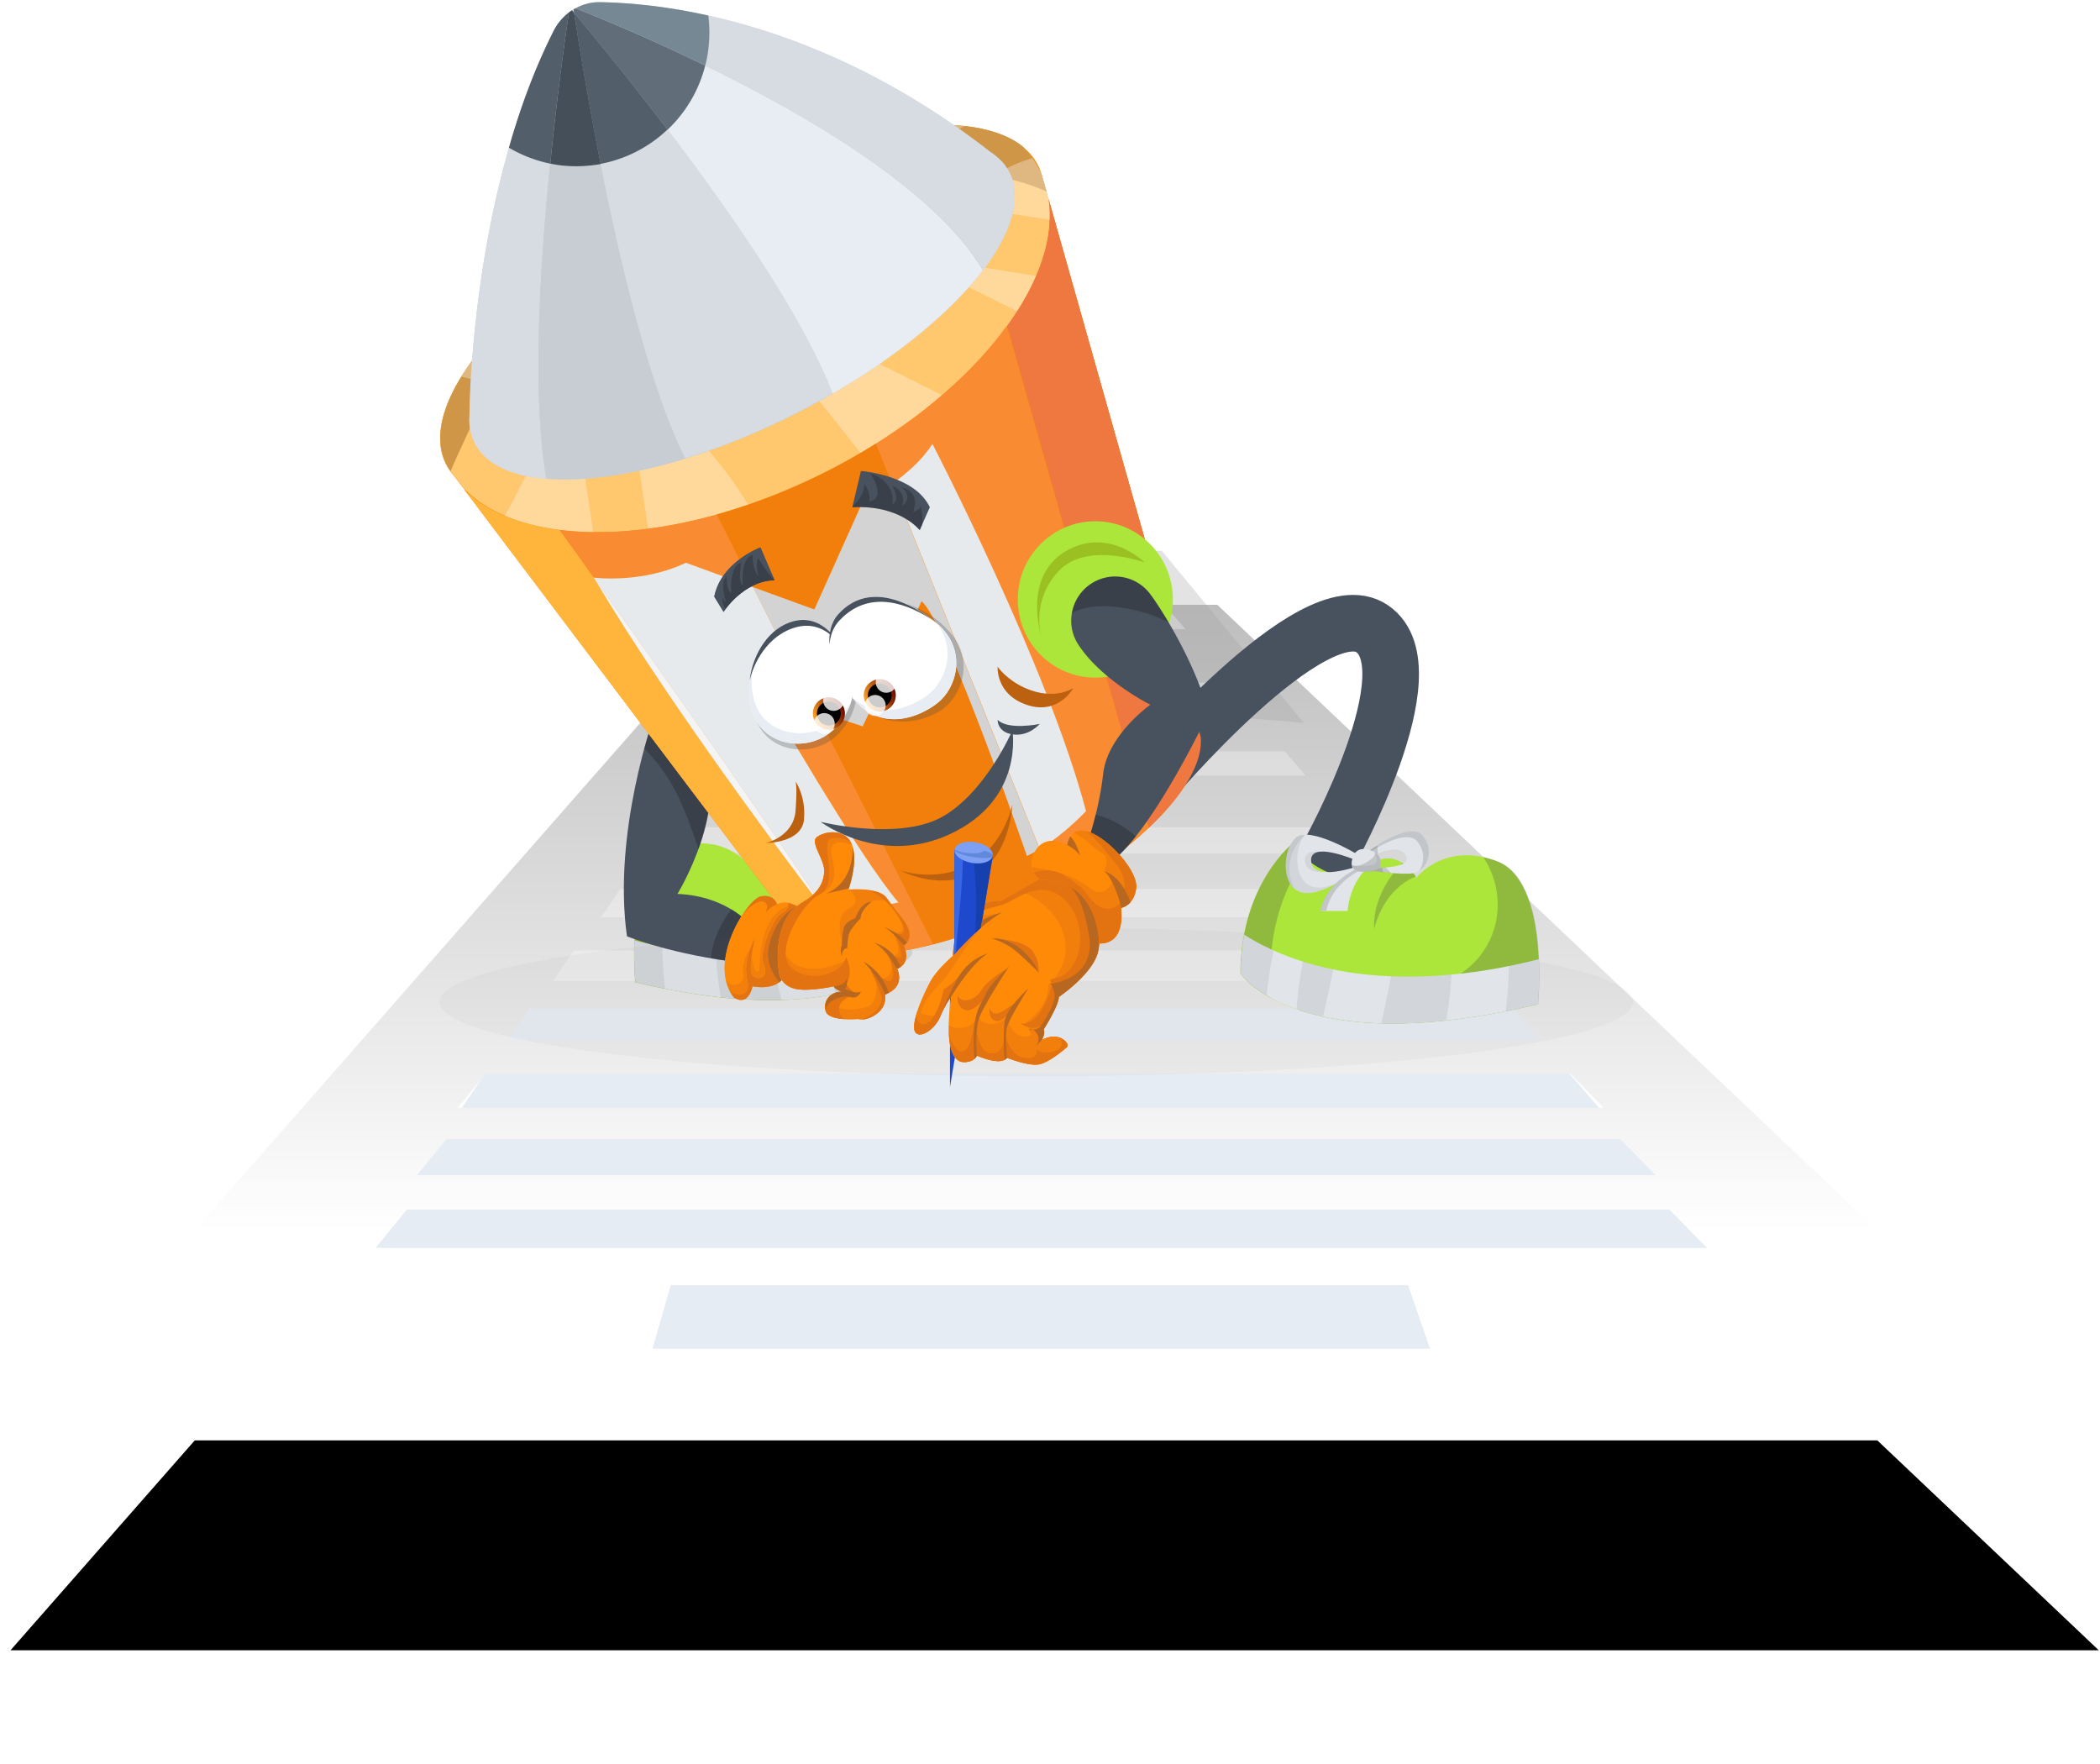 <svg xmlns="http://www.w3.org/2000/svg" xmlns:xlink="http://www.w3.org/1999/xlink" width="200" height="168" viewBox="0 0 200 168">
    <defs>
        <linearGradient id="c" x1="22.974%" x2="22.974%" y1="74.517%" y2="-71.551%">
            <stop offset="0%" stop-color="#FFF" stop-opacity=".5"/>
            <stop offset="100%" stop-opacity=".5"/>
        </linearGradient>
        <path id="b" d="M69.852 57.6h45.08l83.953 79.57H0z"/>
        <filter id="a" width="118.5%" height="177.9%" x="-9.7%" y="-19.5%" filterUnits="objectBoundingBox">
            <feMorphology in="SourceAlpha" radius="3" result="shadowSpreadOuter1"/>
            <feOffset dy="20" in="shadowSpreadOuter1" result="shadowOffsetOuter1"/>
            <feGaussianBlur in="shadowOffsetOuter1" result="shadowBlurOuter1" stdDeviation="8.5"/>
            <feColorMatrix in="shadowBlurOuter1" values="0 0 0 0 0.122 0 0 0 0 0.161 0 0 0 0 0.224 0 0 0 0.2 0"/>
        </filter>
        <filter id="d" width="110.9%" height="187.9%" x="-5.5%" y="-44%" filterUnits="objectBoundingBox">
            <feGaussianBlur in="SourceGraphic" stdDeviation="2.074"/>
        </filter>
        <linearGradient id="e" x1="94.69%" x2="5.166%" y1="27.247%" y2="72.712%">
            <stop offset="0%" stop-color="#6A0500"/>
            <stop offset="100%" stop-color="#FFA424"/>
        </linearGradient>
        <linearGradient id="f" x1="94.461%" x2="4.936%" y1="27.261%" y2="72.727%">
            <stop offset="0%" stop-color="#6A0500"/>
            <stop offset="100%" stop-color="#FFA424"/>
        </linearGradient>
    </defs>
    <g fill="none" fill-rule="evenodd">
        <g transform="translate(1)">
            <use fill="#000" filter="url(#a)" xlink:href="#b"/>
            <use fill="#FFF" xlink:href="#b"/>
            <use fill="url(#c)" xlink:href="#b"/>
        </g>
        <path fill="#9E9E9E" d="M92.172 68.572c7.22-.508 14.465-.693 21.686-.416 3.438.116 6.877.37 10.315.694l-13.525-16.397H77.501L64.09 71.995c9.306-1.457 18.66-2.752 28.08-3.423z" opacity=".29"/>
        <path fill="#8C8C8C" d="M110.878 59.923l-1.422-1.735 1.261 1.735zM76.026 58.188l-1.42 1.735h.3l1.174-1.735z"/>
        <path fill="#FFF" d="M111.406 58.188H76.08l-1.174 1.735h38.001zM116.975 65.01h-45.29l-1.42 2.105h48.539zM122.353 71.556H67.481l-1.556 2.313h58.42zM127.704 78.795H63.277l-1.693 2.497h68.276zM133.082 84.669h-74.01l-1.828 2.683h78.158zM138.733 90.52h-84.11l-1.938 2.891h88.532z" opacity=".3"/>
        <path fill="#E6ECF3" d="M144.11 96.048H50.42L48.344 99.1h98.415z"/>
        <path fill="#FFF" d="M43.594 105.507h.41l1.91-2.822zM149.543 102.246h-.082l2.812 3.26h.464z"/>
        <path fill="#E6ECF3" d="M46.27 102.246l-.356.44-1.91 2.82h108.27l-2.813-3.26zM42.53 108.467l-2.813 3.446H157.68l-3.386-3.446zM38.74 115.2l-2.975 3.654h126.806l-3.576-3.654zM63.876 122.4l-1.737 6.054h74.059l-2.089-6.054z"/>
        <g transform="translate(41.763)">
            <path fill="#ACE63A" d="M40.437 79.268s4.663 3.62 4.663 11.568c0 0-5.2 7.78-26.367 2.704 0 0-1.073-10.86 3.59-12.67 4.663-1.81 7.18 1.456 7.18 1.456s1.444-2.538 3.59-1.456c2.145 1.082 2.867 1.456 2.867 1.456s3.219-.707 4.477-3.058z"/>
            <path fill="#494949" d="M39.55 93.312c-.35-.042-.68-.25-.866-.708-.02-.062-.042-.125-.062-.166-4.56.707-9.49 1.082-13.39-1.873-3.26-2.455-3.775-6.907-1.61-10.09a6.417 6.417 0 0 0-1.278.395c-4.663 1.81-3.59 12.67-3.59 12.67 10.687 2.56 17.31 1.831 21.25.5a1.23 1.23 0 0 1-.454-.728zM40.437 79.268c-.268.5-.64.936-1.052 1.31 2.455 3.662 3.487 7.97 2.827 12.526 2.125-1.124 2.888-2.268 2.888-2.268 0-7.948-4.663-11.568-4.663-11.568z" opacity=".28"/>
            <path fill="#E1E5EA" d="M18.671 89.567a29.091 29.091 0 0 0 .083 3.973c21.168 5.056 26.367-2.704 26.367-2.704 0-1.249-.124-2.393-.31-3.433-9.098 5.68-21.085 3.495-26.14 2.164z"/>
            <g fill="#494949" opacity=".1">
                <path d="M21.312 90.19a63.306 63.306 0 0 1-2.661-.603 29.091 29.091 0 0 0 .082 3.974c.99.23 1.94.437 2.847.624a43.282 43.282 0 0 1-.268-3.994zM39.591 89.775c-.887.27-1.794.52-2.682.707.269 1.394.578 2.788.908 4.182a17.63 17.63 0 0 0 2.332-.666 36.395 36.395 0 0 0-.558-4.223zM44.79 87.403c-.845.54-1.712.978-2.599 1.394.289 1.31.475 2.642.598 3.994 1.692-.998 2.311-1.934 2.311-1.934 0-1.27-.103-2.414-.31-3.454zM31.772 91.085c-1.857.084-3.672 0-5.343-.145.062 1.352.227 2.725.454 4.057a44.21 44.21 0 0 0 5.776.25 93.023 93.023 0 0 1-.887-4.162z"/>
            </g>
            <path d="M29.565 82.243c-.104-.041-.186-.062-.207-.083.103.104.145.166.145.166s.02-.02.062-.083z"/>
            <path fill="#494949" d="M33.278 86.862s.33-3.017-2.537-5.826c-.62.396-1.032.978-1.176 1.207.701.27 2.806 1.332 3.713 4.619z" opacity=".28"/>
            <path fill="#ACE63A" d="M29.358 82.16l-.04-.042v.021c0 .021.02.021.04.021z"/>
            <path fill="#E1E5EA" d="M34.66 80.33s4.313-2.622 5.53-1.561c1.217 1.06 1.382 4.286-.413 4.847-1.795.562-5.013-2.039-5.013-2.039l.02-.25s3.962 1.416 4.106-.457c.144-1.872-4.023-.062-4.023-.062l-.206-.479z"/>
            <path fill="#494949" d="M38.89 80.87c.041-.562-.31-.79-.825-.832.763-.063 1.403.083 1.34.832-.061.811-.845.999-1.712.957.64-.042 1.135-.291 1.197-.957z" opacity=".1"/>
            <path fill="#494949" d="M38.746 83.138c1.67-.541 1.65-3.37.64-4.619.33 0 .597.083.783.25 1.217 1.06 1.382 4.286-.412 4.847-.888.27-2.105-.208-3.116-.77.743.313 1.506.48 2.105.292z" opacity=".1"/>
            <path fill="#494949" d="M39.426 78.519c.31.02.578.083.764.25 1.073.936 1.32 3.537.144 4.535.908-1.685.33-3.578-.908-4.785z" opacity=".1"/>
            <path fill="#E1E5EA" d="M33.918 80.1s-3.858-2.933-4.993-1.456c-1.135 1.477-.186 3.1.867 3.287 1.031.187 3.651-.229 3.651-.229l.042-.208s-3.013.021-3.074-.728c-.062-.749.907-1.415 2.847-.395l.66-.27z"/>
            <path fill="#494949" d="M32.102 81.619c.062-.062.103-.104.145-.166.66.062 1.217.062 1.217.062l-.041.208s-.784.125-1.671.208c.123-.104.247-.208.35-.312z" opacity=".2"/>
            <path fill="#494949" d="M32.515 81.473c.536.042.97.042.97.042l-.042.208s-.412.062-.97.125c.063-.125.104-.25.042-.375zM32.969 79.476c.557.354.928.645.928.645l-.66.27c-.124-.062-.227-.124-.35-.166.082-.27.102-.52.082-.749z" opacity=".2"/>
            <path fill="#494949" d="M29.42 79.143c-.722.936-.598 1.935-.144 2.6-.805-.52-1.32-1.85-.372-3.1 1.135-1.476 4.993 1.457 4.993 1.457l-.124.063c-1.155-.77-3.507-2.102-4.353-1.02z" opacity=".2"/>
            <path fill="#E1E5EA" d="M33.856 81.473c1.63 1.436 1.774 3.808 1.774 3.808h2.414c-.598-2.788-3.57-3.87-3.57-3.87l-.618.062z"/>
            <path fill="#494949" d="M34.062 81.453l.413-.042s2.991 1.082 3.57 3.87h-.517c-.536-2.476-2.95-3.6-3.466-3.828z" opacity=".2"/>
            <path fill="#E1E5EA" d="M34.434 81.785s1.031.042.784-1.019c-.248-1.061-.97-1.165-1.878-.77-.908.396-.763 1.436-.392 1.644.392.208 1.486.145 1.486.145z"/>
            <path fill="#494949" d="M33.216 80.08c-.185.436.743.894.99 1.019.372.208.702.187.702.187s.165 0 .35-.062c-.102.603-.804.582-.804.582s-1.114.042-1.485-.145c-.35-.208-.516-1.165.247-1.582z" opacity=".2"/>
            <path fill="#494949" d="M33.216 80.08c-.185.436-.268.915-.02 1.04.371.208 1.712.166 1.712.166s.165 0 .35-.062c-.102.603-.804.582-.804.582s-1.114.042-1.485-.145c-.35-.208-.516-1.165.247-1.582z" opacity=".08"/>
            <path fill="#48515E" d="M29.977 88.38s-2.207-3.037-7.22-3.245c0 0 5.219-8.488 2.207-14.147-3.012-5.66-4.415-2.83-4.415-2.83s-4.003 11.11-2.6 21.013c0 0 4.436 1.81 11.038 2.518l.99-3.308z"/>
            <path fill="#161616" d="M22.9 76.022c.743 1.582 1.321 3.225 1.858 4.869 1.072-2.934 1.856-6.845.227-9.924-3.013-5.66-4.416-2.83-4.416-2.83s-.433 1.186-.97 3.142a16.965 16.965 0 0 1 3.302 4.743zM27.894 86.591c-.537.708-.99 1.478-1.342 2.29a8.148 8.148 0 0 0-.598 2.392c.95.166 1.96.312 3.033.416l.99-3.33c0 .022-.66-.894-2.083-1.768z" opacity=".28"/>
            <path fill="#FF8A08" d="M72.58 70.155l-.33-1.165L57.48 16.81v-.02a4.65 4.65 0 0 0-.372-1.02c-3.074-6.2-18.176-4.847-33.752 2.996C7.778 26.61-2.373 37.99.7 44.19c.207.416.475.791.784 1.145l.908 1.186 31.463 41.693.887 1.165c3.26 2.872 12.544 1.644 22.076-3.162 9.655-4.868 16.236-11.713 15.762-16.062z"/>
            <ellipse cx="56.942" cy="95.42" fill="#494949" filter="url(#d)" opacity=".2" rx="56.844" ry="7.074"/>
            <path fill="#FF8A08" d="M72.58 70.155l-.33-1.165-14.152-50.057c1.3 8.239-7.778 19.453-21.89 26.34-13.864 6.782-27.935 7.115-33.753 1.33l31.401 41.611.887 1.165c3.26 2.872 12.544 1.644 22.076-3.162 9.655-4.868 16.236-11.713 15.762-16.062z"/>
            <path fill="#FFC76E" d="M36.208 45.293c14.112-6.907 23.19-18.1 21.89-26.34l-.599-2.122v-.02-.021c-.061-.146-.123-.27-.185-.416A9.088 9.088 0 0 0 55.6 13.94c-5.034-3.953-18.444-2.102-32.226 4.826C7.8 26.61-2.352 37.99.722 44.19c.206.416.475.791.784 1.145l.908 1.186.062.062c5.777 5.825 19.868 5.472 33.732-1.29z"/>
            <path fill="#CE9646" d="M34.186 17.352c.763.041 1.506.166 2.208.332.33-.104.66-.187.99-.27 1.98-.458 4.002-.707 6.024-.895 3.404-.312 6.747-.208 10.13.375a18.14 18.14 0 0 1 4.374 1.352l-.413-1.435v-.021-.021c-.061-.146-.123-.27-.185-.416a9.088 9.088 0 0 0-1.713-2.434c-5.034-3.953-18.444-2.102-32.226 4.827C7.8 26.589-2.352 37.97.722 44.17c.124.25.268.478.433.707.413-1.02.887-1.997 1.32-2.954a37.333 37.333 0 0 1 4.25-7.157c1.693-2.247 3.426-4.432 5.406-6.43 2.063-2.08 4.353-3.931 6.726-5.68 4.27-3.14 9.903-5.658 15.33-5.304z"/>
            <path fill="#FFF" d="M37.714 32.623a87.96 87.96 0 0 0-2.042-.916c-.33-.145-.681-.291-1.032-.458-.062-.02-.144-.062-.206-.083a149.265 149.265 0 0 0-4.23-1.685c-2.723-1.02-4.27-3.454-3.61-6.408.577-2.58 3.817-4.577 6.354-3.64.846.311 1.692.644 2.517.977.103-1.31 1.32-2.746 2.724-2.56.97.126 1.96.25 2.93.396.226-.957.99-1.727 1.96-2.101 1.608-.645 3.548-1.977 5.178-3.038a83.445 83.445 0 0 1 1.795-1.102c-6.561-.729-16.526 1.622-26.718 6.761C13.39 23.78 5.653 30.23 2.166 35.868c1.795.416 3.57.957 5.344 1.519.68.229 1.01.77 1.031 1.332.743-.437 1.733-.021 2.105.749.742.686.722 2.226-.537 2.642a1 1 0 0 0-.227.083c-1.196 2.33-2.31 4.681-3.569 6.949 2.352.999 5.22 1.498 8.418 1.54-.557-3.808-1.135-7.615-1.65-11.443-.186-1.436 1.36-2.663 2.64-2.663 1.568 0 2.455 1.248 2.64 2.663.496 3.703 1.053 7.406 1.59 11.11 3.032-.396 6.25-1.165 9.531-2.289a43.348 43.348 0 0 0-1.919-2.871c-.619-.853-1.774-2.164-2.537-3.246a12.055 12.055 0 0 1-1.176-1.997c-.31-.291-.62-.582-.95-.874-2.145-1.935-1.794-5.388 0-7.365 1.96-2.164 5.282-1.81 7.304 0 3.776 3.391 6.83 7.448 9.986 11.422 2.868-1.685 5.467-3.537 7.757-5.492l-1.98-.999a275.507 275.507 0 0 0-8.253-4.015z" opacity=".32"/>
            <path fill="#FFF" d="M57.5 16.81v-.02c-.062-.146-.124-.27-.186-.416a10.318 10.318 0 0 0-.764-1.311c-.268.083-.557.187-.825.27-1.919.666-3.652 1.894-5.364 2.996-.578.375-1.135.729-1.712 1.061 3.197.52 6.375 1.062 9.573 1.54.02-.686-.021-1.352-.104-1.997L57.5 16.81zM44.09 24.217c3.692 1.748 7.344 3.6 11.016 5.43a23.499 23.499 0 0 0 1.816-3.37c-4.292-.666-8.562-1.415-12.833-2.06z" opacity=".32"/>
            <path stroke="#48515E" stroke-linecap="round" stroke-width="5.391" d="M67.67 74.628s15.64-18.6 21.25-14.75c5.613 3.849-4.002 21.22-4.002 21.22"/>
            <path fill="#C7CDD3" d="M54.735 17.393a3.643 3.643 0 0 0-.35-.936c-.125-.27-.29-.5-.455-.749-.124-.146-.247-.312-.392-.437-.144-.146-.289-.27-.433-.395-.165-.125-.33-.27-.516-.375C36.56 1.997 21.622.312 15.432.208a4.86 4.86 0 0 0-4.415 2.684C2.992 18.746 2.971 39.488 2.971 39.488c0 .125-.02.23-.02.354-.021.832.144 1.602.494 2.31.042.103.104.187.145.27.103.187.227.354.35.52.062.083.124.166.207.25 1.485 1.664 4.27 2.476 7.86 2.476 5.84 0 13.803-2.123 21.91-6.221 13.329-6.72 22.241-16.29 20.818-22.054z"/>
            <g>
                <path fill="#D7DCE2" d="M10.646 15.583a12.941 12.941 0 0 1-3.94-1.519C2.97 27.047 2.95 39.488 2.95 39.488c0 .125-.02.23-.02.354-.021.832.144 1.602.495 2.31.041.103.103.187.144.27.103.187.227.354.35.52.063.083.125.166.207.25 1.238 1.394 3.384 2.184 6.148 2.413-1.361-7.76-.64-20.14.372-30.022z"/>
                <path fill="#C7CDD3" d="M13.122 15.833c-.846 0-1.692-.083-2.497-.25-.99 9.883-1.733 22.262-.35 30.001.556.042 1.134.063 1.732.063 3.28 0 7.221-.666 11.492-1.977-3.322-6.616-6.127-18.288-8.067-28.045-.743.125-1.506.208-2.31.208z"/>
                <path fill="#E8ECF3" d="M25.397 6.242c-.598 2.371-1.877 4.473-3.59 6.116 5.963 7.823 12.874 17.768 15.721 25.133 6.293-3.64 11.327-7.844 14.318-11.755C47.35 18.163 35.341 11.09 25.397 6.242z"/>
                <path fill="#D7DCE2" d="M54.735 17.393a3.643 3.643 0 0 0-.35-.936c-.125-.27-.29-.5-.455-.749-.124-.146-.247-.312-.392-.437-.144-.146-.289-.27-.433-.395-.165-.125-.33-.27-.516-.375C42.583 6.7 33.01 3.1 25.727 1.498c.062.52.103 1.04.103 1.56a13.62 13.62 0 0 1-.392 3.204c9.945 4.848 21.952 11.922 26.45 19.474 2.331-3.12 3.404-6.033 2.847-8.343zM15.432 15.604c1.94 9.758 4.745 21.45 8.067 28.045 3.342-1.019 6.87-2.434 10.419-4.244a59.683 59.683 0 0 0 3.61-1.956c-2.847-7.365-9.758-17.31-15.72-25.132a12.175 12.175 0 0 1-6.376 3.287z"/>
                <path fill="#535E6B" d="M12.42 1.186a5.112 5.112 0 0 0-1.424 1.685c-1.815 3.579-3.218 7.407-4.29 11.193a12.739 12.739 0 0 0 3.94 1.52A313.843 313.843 0 0 1 12.42 1.185z"/>
                <path fill="#C7CDD3" d="M12.915 1.207c-.02-.104-.041-.208-.041-.312-.041.02-.103.062-.144.083a.906.906 0 0 0 .185.229z"/>
                <path fill="#454F59" d="M12.709.978a1.465 1.465 0 0 0-.289.208c-.33 2.226-1.114 7.76-1.774 14.397.804.167 1.63.25 2.496.25.784 0 1.568-.083 2.31-.208-1.216-6.159-2.083-11.547-2.537-14.397-.082-.105-.144-.167-.206-.25z"/>
                <path fill="#535E6B" d="M15.432 15.604a12.693 12.693 0 0 0 6.375-3.266 307.981 307.981 0 0 0-8.912-11.152c.453 2.892 1.32 8.28 2.537 14.418z"/>
                <path fill="#616E7A" d="M12.853.895c.02.104.042.208.042.312 1.733 2.08 5.137 6.179 8.912 11.151a12.668 12.668 0 0 0 3.59-6.116A187.416 187.416 0 0 0 13.06.79a.96.96 0 0 0-.207.104z"/>
                <path fill="#768893" d="M13.06.79a182.664 182.664 0 0 1 12.337 5.452c.268-1.02.392-2.102.392-3.204 0-.52-.041-1.062-.103-1.56C21.292.498 17.722.25 15.391.207a4.622 4.622 0 0 0-2.331.583z"/>
            </g>
            <path fill="#FF681F" d="M72.58 70.155l-.33-1.165-14.152-50.057c.577 3.662-.887 7.906-3.94 12.108l13.513 47.77c3.321-3.142 5.178-6.263 4.91-8.656z"/>
            <path fill="#48515E" d="M36.208 76.439s2.001 2.434-.392 3.245c-.02 0 1.176-1.83.392-3.245z"/>
            <g>
                <path fill="#FFB43B" d="M36.806 86.758S22.653 68.366 14.793 55.009c-1.114-1.54-2.187-3.08-3.26-4.535-3.838-.479-6.994-1.769-9.099-3.85l31.422 41.59.887 1.165c1.052.916 2.703 1.415 4.807 1.52-.763-1.208-1.65-2.601-2.661-4.141h-.083z"/>
                <path fill="#F27F0C" d="M35.795 58.047l4.622-10.32s1.279-.624 2.785-1.685l-1.527-3.807a57.347 57.347 0 0 1-5.467 3.037 57.295 57.295 0 0 1-9.717 3.724l3.486 6.908 5.818 2.143zM56.055 81.494s-7.613-22.24-10.027-24.259l-5.611 11.922-4.519-1.498L47.101 89.92c3.054-.79 6.375-2.039 9.738-3.724.722-.374 1.444-.749 2.146-1.144l-1.713-4.224c-.412.25-.804.479-1.217.666z"/>
                <path fill="#F98C32" d="M31.195 66.12s8.83 15.374 12.626 19.806c0 0-3.9.915-6.932.811 1.01 1.54 1.918 2.934 2.661 4.14 2.146.104 4.725-.228 7.551-.957L35.898 67.66l-4.703-1.54zM14.793 55.01s4.58.602 8.789-1.416l6.395 2.33-3.486-6.907c-5.468 1.519-10.626 1.997-14.937 1.457a550.874 550.874 0 0 0 3.239 4.535z"/>
                <path fill="#B5B5B5" d="M72.58 70.155l-.33-1.165-14.152-50.057c.577 3.662-.887 7.906-3.94 12.108l13.513 47.77c3.321-3.142 5.178-6.263 4.91-8.656z" opacity=".22"/>
                <path fill="#F98C32" d="M41.675 42.255l1.527 3.808c1.341-.957 2.868-2.247 3.817-3.787 0 0 11.037 21.242 14.627 34.974 0 0-1.939 2.101-4.415 3.6l1.713 4.223c3.445-1.935 6.437-4.099 8.706-6.263L54.116 31.041c-2.847 3.953-7.139 7.865-12.44 11.214z"/>
                <path fill="#F4F4F4" d="M36.806 86.758h.083c-5.447-8.26-14.236-20.743-22.096-31.749 7.86 13.357 22.013 31.749 22.013 31.749z"/>
                <path fill="#D3D3D3" d="M35.795 58.047l-5.838-2.122 5.92 11.755 4.52 1.497 5.61-11.92c2.415 2.017 10.028 24.258 10.028 24.258.412-.187.825-.416 1.217-.645l-14.05-34.807c-1.506 1.06-2.785 1.685-2.785 1.685l-4.622 10.299z"/>
                <path fill="#E6EAED" d="M23.56 53.594c-4.208 2.018-8.788 1.415-8.788 1.415 7.86 11.006 16.65 23.468 22.096 31.749 3.033.104 6.932-.811 6.932-.811-3.817-4.453-12.626-19.807-12.626-19.807l4.704 1.54-5.921-11.755-6.396-2.33zM61.667 77.25c-3.61-13.752-14.628-34.974-14.628-34.974-.949 1.52-2.475 2.83-3.816 3.787l14.05 34.807c2.455-1.519 4.394-3.62 4.394-3.62z"/>
            </g>
            <g>
                <path fill="#494949" d="M38.87 59.004c-1.218 1.04-1.61 3.495-.351 5.93 2.682 5.221 7.736 3.994 9.614 2.517 1.857-1.478 2.95-4.931.31-7.511 0 0-4.58-5.222-9.574-.936z" opacity=".28"/>
                <path fill="#494949" d="M39.076 63.06s-1.589-4.181-4.91-3.349c-3.322.832-5.055 5.368-3.962 8.697 1.094 3.329 5.447 3.87 7.778 1.58 2.332-2.288 2.167-5.242 1.094-6.927z" opacity=".28"/>
                <path fill="#FFF" d="M38.787 62.499s-1.589-4.182-4.91-3.35c-3.322.833-5.055 5.368-3.962 8.697 1.094 3.329 5.447 3.87 7.778 1.581 2.332-2.288 2.167-5.243 1.094-6.928z"/>
                <path fill="#E8ECF3" d="M29.915 67.846c-.474-1.456-.412-3.162.104-4.681-.269 1.248-.269 2.559.103 3.724 1.073 3.35 5.55 3.828 7.984 1.477a6.963 6.963 0 0 0 1.135-1.415 6.257 6.257 0 0 1-1.568 2.476c-2.332 2.31-6.685 1.748-7.758-1.581z"/>
                <path fill="#48515E" d="M34.062 59.732c-2.249.603-3.858 2.725-4.435 5.076.309-2.58 1.856-5.055 4.229-5.659 2.166-.54 3.59 1.02 4.333 2.206-.805-1.061-2.167-2.143-4.127-1.623z"/>
                <path fill="#FFF" d="M38.106 58.484c-1.671 1.851-.619 4.868.495 6.782 2.868 4.952 7.16 3.08 8.934 1.665 1.774-1.415 2.785-4.786.247-7.282 0 0-5.777-5.451-9.676-1.165z"/>
                <path fill="#48515E" d="M38.21 59.066c-.64.666-.909 1.477-.97 2.33-.083-1.06.123-2.101.845-2.912 3.074-3.37 7.304-.708 8.975.582-1.96-1.31-5.839-3.183-8.85 0z"/>
                <path fill="#E8ECF3" d="M46.71 66.098c1.63-1.31 2.62-4.265.783-6.678.186.145.29.25.29.25 2.537 2.517 1.526 5.887-.248 7.281-1.63 1.29-5.344 2.955-8.17-.54 2.682 2.33 5.88.852 7.344-.313z"/>
                <g transform="translate(40.231 63.664)">
                    <ellipse cx="1.795" cy="2.568" fill="#000" rx="1.281" ry="1.288" transform="rotate(-26.924 1.795 2.568)"/>
                    <ellipse cx="1.795" cy="2.559" fill="url(#e)" rx="1.527" ry="1.54"/>
                    <ellipse cx="1.795" cy="2.568" fill="#000" rx="1.137" ry="1.142" transform="rotate(-26.924 1.795 2.568)"/>
                    <ellipse cx="2.408" cy="1.315" fill="#FFF" opacity=".8" rx="1" ry="1" transform="rotate(-26.924 2.408 1.315)"/>
                    <circle cx="1.357" cy="3.523" r="1" fill="#FFF" opacity=".8" transform="rotate(-26.924 1.357 3.523)"/>
                </g>
                <g transform="translate(35.486 65.537)">
                    <ellipse cx="1.692" cy="2.413" fill="url(#f)" rx="1.527" ry="1.54"/>
                    <ellipse cx="1.69" cy="2.419" fill="#000" rx="1.137" ry="1.142" transform="rotate(-26.924 1.69 2.419)"/>
                    <circle cx="1.251" cy="3.375" r="1" fill="#FFF" opacity=".8" transform="rotate(-26.924 1.25 3.375)"/>
                    <ellipse cx="2.144" cy="1.167" fill="#FFF" opacity=".8" rx="1" ry="1" transform="rotate(-26.924 2.144 1.167)"/>
                </g>
                <g>
                    <path fill="#48515E" d="M46.792 48.31l-.97 2.184s-1.857-2.434-6.416-2.184l.825-3.454c.02 0 5.117.375 6.56 3.454z"/>
                    <path fill="#161616" d="M40.561 46.125s.62.708.454 1.623c0 0 1.733-.042.124-2.663 0 0 2.352.645 2.104 2.913 0 0 .805-.23-.041-1.748 0 0 1.424.479.97 1.914 0 0 1.093-.749-.042-1.747 0 0 1.837.353 1.073 2.33 0 0 .805-.23.702-.624 0 0 .227.832.185 1.83l-.247.541s-1.857-2.434-6.417-2.184l.042-.146c.227-.187 1.031-.894 1.093-2.039z" opacity=".28"/>
                </g>
                <g>
                    <path fill="#48515E" d="M32 55.259l-1.342-3.121s-3.734 1.373-4.394 4.681l.887 1.457c-.02 0 1.877-2.955 4.848-3.017z"/>
                    <path fill="#48515E" d="M32 55.259l-1.342-3.121s-3.734 1.373-4.394 4.681l.887 1.457c-.02 0 1.877-2.955 4.848-3.017zM27.068 56.798v-.104.104z"/>
                    <path fill="#161616" d="M27.068 56.798c0 .125.042.333.33.604 0 0-.66-1.914.042-2.539 0 0-.062 1.332.454 1.623 0 0-.269-2.559.928-2.892 0 0-.35 1.852.165 2.143 0 0-.268-2.559.928-2.892 0 0-.062 1.332.557 2.04 0 0-.33-1.228-.04-1.748 0 0 .68 1.165 1.567 2.122-2.414.062-4.105 1.997-4.663 2.725-.165-.208-.35-.624-.268-1.186z" opacity=".28"/>
                </g>
                <path fill="#48515E" d="M54.652 69.573s1.176 6.616-6.024 9.903c-6.623 3.038-12.234-1.207-12.234-1.207s7.22 1.81 11.43-.395c4.208-2.247 6.828-8.301 6.828-8.301z"/>
                <path fill="#48515E" d="M53.25 68.553s-.063 1.186 1.464 1.394c1.527.208 2.538-.998 2.538-.998s-3.012.624-4.003-.396z"/>
                <path fill="#BC610F" d="M44.027 82.909s3.404 1.207 6.623-.603c3.218-1.81 4.002-5.66 4.002-5.66s-.206 5.264-3.816 6.68c-3.61 1.414-6.809-.417-6.809-.417zM55.849 65.516c2.847 1.269 4.621 0 4.621 0s-1.403 2.621-4.415 1.623c-3.012-1-2.806-3.641-2.806-3.641s.805 1.206 2.6 2.018zM34 74.42s1.011 1.415.805 3.641c-.206 2.226-3.61 2.226-3.61 2.226s2.6-.603 2.805-3.037c.186-2.434 0-2.83 0-2.83z"/>
            </g>
            <g transform="translate(45.183 49.517)">
                <ellipse cx="17.372" cy="7.573" fill="#ACE63A" rx="7.386" ry="7.448"/>
                <path fill="#1F49CC" d="M3.528 44.96v9.05l1.527-9.195c-.495.083-1.011.124-1.527.145z"/>
                <path fill="#48515E" d="M22.612 17.601s-4.642-2.31-6.87-5.742C14.483 9.924 15.06 7.303 17 6.054a4.168 4.168 0 0 1 5.591.999c1.506 2.018 4.519 7.157 5.55 11.36 0 0-5.343 11.38-9.428 14.272l-2.25-1.456s1.239-3.308 1.651-7.032c.413-3.725 4.498-6.596 4.498-6.596z"/>
                <path fill="#161616" d="M20.549 8.468c1.32.25 2.579.686 3.775 1.269-.66-1.103-1.258-2.04-1.733-2.663a4.127 4.127 0 0 0-5.59-.999c-1.012.645-1.651 1.685-1.858 2.788 1.63-.853 3.673-.728 5.406-.395zM17.392 28.066c-.454 1.894-.949 3.204-.949 3.204l2.249 1.457c.825-.583 1.692-1.498 2.538-2.58-1.114-.999-2.394-1.727-3.838-2.08z" opacity=".28"/>
                <path fill="#9AC121" d="M12.234 11.09s-1.836-5.577 2.25-8.073c4.105-2.476 7.591 1.04 7.591 1.04s-5.529-2.06-8.21.832c-2.683 2.892-1.63 6.2-1.63 6.2z"/>
                <path fill="#FF8A08" d="M13.06 33.642l-4.725 2.684s-1.238-.208-2.868.832c-1.65 1.04-1.65 4.348-1.65 4.348s-1.444 1.249-2.043 2.268c-.598 1.02-1.836 3.724-1.65 4.765.206 1.04 1.836.208 2.455-1.249.619-1.456 1.031-1.851 1.031-1.851s-.206 1.456-.206 3.1c0 1.664.413 3.1 1.444 3.1 1.032 0 1.238-.625 1.238-.625s2.249 1.04 2.868.209c0 0 2.042.832 3.074.624 1.032-.208 2.661-1.665 2.661-1.665s.207-.416-.618-.832c-.826-.416-1.837.208-1.837.208s.413-.624.207-1.04c0 0 1.444-2.268 1.444-3.1 0 0 3.074-2.06 3.693-4.14.619-2.04-.206-8.26-4.518-7.636z"/>
                <path fill="#F27F0C" d="M2.517 47.103c-.722.208-1.527.104-2.084-.333-.227.708-.371 1.353-.289 1.748.207 1.04 1.837.208 2.456-1.228-.042-.041-.062-.124-.083-.187zM13.142 33.642c1.754.458 3.095 2.06 3.755 3.703.66 1.665.619 3.641-.557 5.056-.68.832-1.712 1.124-2.27 2.08-.453.77-.7 1.644-1.072 2.456-.557 1.227-1.96 3.224-3.404 1.747-.392-.416-.557-.894-.557-1.435-.702.686-1.486 1.02-2.352.54a1.393 1.393 0 0 1-.454-.395c-.475.77-1.527 1.165-2.373.916a2.1 2.1 0 0 1-.433-.167v.396c0 1.664.412 3.1 1.444 3.1s1.238-.625 1.238-.625 2.249 1.04 2.868.209c0 0 2.042.832 3.074.624 1.031-.208 2.661-1.665 2.661-1.665s.206-.416-.619-.832-1.836.208-1.836.208.413-.624.206-1.04c0 0 1.444-2.268 1.444-3.1 0 0 3.075-2.06 3.694-4.14.598-2.04-.227-8.177-4.457-7.636z"/>
                <path fill="#F27F0C" d="M.763 48.455c-.454-1.664.702-3.141 1.775-4.244 1.691-1.727 3.404-5.763 5.694-6.74-.02 0-1.63.207-1.65.207-1.094-.25-.826 1.394-1.96 1.686a2.36 2.36 0 0 1-.537.062c-.268 1.082-.268 2.08-.268 2.08s-1.444 1.249-2.043 2.268c-.598 1.02-1.836 3.724-1.65 4.765.082.437.412.54.825.416a2.452 2.452 0 0 1-.186-.5zM13.06 33.642l-2.95 1.685c.886.312 1.732.79 2.475 1.436 1.465 1.29 2.373 3.287 1.774 5.243-.268.874-.825 1.685-1.506 2.31 0 .062.02.124.02.166 0 .499-.123.998-.37 1.435-.248.479-.62.936-.99 1.31-.228.25-.496.438-.764.625l.062.125c.412.77.557 1.456.66 2.31 1.238-.625 2.249-.625 2.661.311l.516-.416s.207-.416-.619-.832c-.825-.416-1.836.208-1.836.208s.413-.624.206-1.04c0 0 1.445-2.268 1.445-3.1 0 0 3.074-2.06 3.693-4.14.66-2.04-.165-8.26-4.477-7.636z"/>
                <path fill="#E27310" d="M13.06 33.642l-4.725 2.684s-1.238-.208-2.868.832c-.64.416-1.031 1.165-1.279 1.956h.02a.491.491 0 0 1 .248 0 5.151 5.151 0 0 1 1.506-1.56c1.011-.687 2.208-.625 3.24-1.207 1.588-.874 3.197-1.727 4.869-.5 1.279.958 1.918 2.684 1.856 4.245-.04.894-.31 1.81-.846 2.538-.557.77-1.176.978-2 1.123.164.625.37 1.166.309 1.894-.083.749-.268 1.56-.722 2.163l-.104.105c0 .104-.02.208-.02.29h.062c.392-.665 1.238-2.142 1.238-2.766 0 0 3.074-2.06 3.693-4.14.66-2.06-.165-8.281-4.477-7.657z"/>
                <path fill="#E27310" d="M8.933 42.755s-1.815 1.02-2.434 2.06c-.62 1.04-2.043 1.248-2.249.416 0 0-.206 1.248.825 1.456 1.032.208 2.662-2.268 2.662-2.268l1.196-1.664zM10.522 45.397s-1.774 2.518-2.6 2.33c-.825-.208-.619-1.248-.619-1.248s.207.832 1.032.416c.825-.416 2.187-1.498 2.187-1.498zM10.192 47.915s1.774.748 3.033-3.558c0 0 .866.458-.165 2.725-1.032 2.289-2.868.833-2.868.833zM7.716 39.863s2.785.104 3.61 1.123c.826 1.04.62 2.06.62 2.06s-1.28-2.663-4.23-3.183z"/>
                <g fill="#E27310">
                    <path d="M13.472 50.598c-1.238.416-1.65-.208-1.65-.208s.206 1.04-1.238.833c-1.444-.209-1.919-2.518-1.919-2.518s.289 2.101-1.155 2.101-1.589-3.183-1.589-3.183c-.144.125-.247 2.996-1.279 2.996-.619 0-1.01-.957-1.217-1.747.062 1.518.474 2.767 1.423 2.767 1.032 0 1.238-.625 1.238-.625s2.249 1.04 2.868.209c0 0 2.042.832 3.074.624 1.032-.208 2.661-1.665 2.661-1.665s.207-.416-.618-.832c-.042-.02-.083-.042-.124-.042.35.417.392 1-.475 1.29zM4.353 44.086c.413 0 .289-.998.289-.998A5.708 5.708 0 0 1 2.93 44.71s-.62 3.1-1.837 3.309c-.515.083-.701-.333-.763-.853-.165.54-.227 1.04-.165 1.373.206 1.04 1.836.208 2.455-1.249.537-1.248.908-1.726 1.011-1.83.227-.687.516-1.374.722-1.374z"/>
                </g>
                <path fill="#B76720" d="M7.118 41.298s-1.65.417-2.662 2.06a17.747 17.747 0 0 0-1.588 3.35c.474-.978.763-1.29.763-1.29s1.836-3.08 3.487-4.12zM11.017 48.539s.186.041.413.02c-.248-.104-.413-.02-.413-.02zM12.234 49.579l.062-.02c-.041 0-.062.02-.062.02z"/>
                <path fill="#B76720" d="M13.06 33.642l-.496.27c2.6.313 3.467 1.748 4.189 5.514.825 4.348-3.693 4.764-3.693 4.764s.206 0 .412.833c.207.832-.825 2.475-1.238 3.1-.227.332-.557.416-.804.436a.882.882 0 0 1 .392.396c.412.624-.207 1.248-.207 1.248l.62-.624s.412-.624.206-1.04c0 0 1.444-2.268 1.444-3.1 0 0 3.074-2.06 3.693-4.14.619-2.06-.206-8.281-4.518-7.657zM6.293 47.498c.412-1.248 2.867-4.972 2.867-4.972S7.324 44.19 6.911 45.21c-.392 1.02-1.382 1.435-1.052 6.096.186-.146.227-.312.227-.312s-.206-2.247.207-3.496zM8.954 48.33c.206-.832 2.042-3.724 2.042-3.724s-2.042 1.852-2.248 3.1c-.165.957-.083 2.872-.021 3.704a.646.646 0 0 0 .227-.187s-.206-2.06 0-2.892z"/>
                <path fill="#B76720" d="M7.53 39.842s1.238.416 2.043 1.04c.825.624 2.455 2.268 2.455 2.268s-1.424-3.308-4.498-3.308z"/>
                <g transform="translate(3.714 30.792)">
                    <path fill="#1F49CC" d="M.248.583L.227 9.55v1.04a31.966 31.966 0 0 1 2.538-2.538l.123-.708L3.9 1.186.248.583z"/>
                    <path fill="#3768E2" d="M1.052.707L.248.583.227 9.55v1.04c.041-.042.082-.104.144-.167.248-3.245.681-6.45.681-9.716z"/>
                    <path fill="#1540AD" d="M1.96.874c.392 2.538.371 5.097.268 7.656.165-.166.35-.312.516-.478l.124-.708 1.01-6.158L1.96.874z"/>
                    <ellipse cx="2.073" cy=".891" fill="#7D9FF4" rx="1" ry="1.837" transform="rotate(-80.578 2.073 .89)"/>
                    <path fill="#6189DB" d="M3.095.707c-.33.27-.887.27-1.28.25C1.342.937.702.853.249.583v.02C.206.833.99 1.144 2 1.311c1.011.166 1.857.125 1.898-.104.02-.167-.31-.354-.804-.5z"/>
                </g>
                <path fill="#FF8A08" d="M12.234 34.266s-1.65-.832-.619-2.684c1.032-1.851 3.074-.624 3.074-.624s.207-1.851 2.043-1.248c1.836.624 4.725 3.724 4.518 5.388-.206 1.665-1.444 1.852-1.444 1.852s.578 3.475-2.084 3.391c.042 0 .062-6.075-5.488-6.075z"/>
                <path fill="#F27F0C" d="M16.753 29.71c-.66-.229-1.114-.125-1.424.104.289.166.578.312.846.5.598.415 1.114.977 1.733 1.352.66.395.66 1.123.31 1.622.123.084.247.188.35.27 1.135.916-.474 2.518-1.588 1.603-1.63-1.332-3.652-1.79-5.653-2.101.165.811.907 1.185.907 1.185 5.53 0 5.509 6.076 5.509 6.076 2.64.083 2.084-3.392 2.084-3.392s1.238-.208 1.444-1.851c.206-1.644-2.662-4.744-4.518-5.368z"/>
                <path fill="#E27310" d="M16.753 29.71c-.083-.02-.145-.042-.227-.063.02.021.04.042.062.042.804.687 1.485 1.498 2.145 2.31.66.79 1.3 1.54 1.403 2.6.062.728-.041 1.56-.619 2.08-.784.687-1.795.292-2.434-.395-.372-.416-.64-.894-1.052-1.269-.454-.416-.99-.749-1.507-1.102-.97-.645-2-.645-3.032-.333.288.478.722.686.722.686 5.529 0 5.508 6.075 5.508 6.075 2.641.084 2.084-3.39 2.084-3.39s1.238-.209 1.444-1.853c.227-1.664-2.64-4.764-4.497-5.388z"/>
                <g fill="#B76720">
                    <path d="M15.927 31.998s-.31-1.248-.928-1.851c-.248.374-.31.811-.31.811s.846.416 1.238 1.04zM18.197 33.434c1.031.832 1.65 3.516 1.65 3.516s.454-.083.867-.52c-.887-2.621-2.517-2.996-2.517-2.996z"/>
                </g>
                <path fill="#B76720" d="M3.92 40.341c-.103.666-.103 1.165-.103 1.165s.041-.041.103-.124v-1.04c.02 0 0 0 0 0zM8.541 37.366s-1.01.23-1.96.77l-.123.707c.701-.582 1.423-1.144 2.083-1.477z"/>
            </g>
            <g>
                <path fill="#FF8A08" d="M34.29 86.404s-1.032-.77-2.064-.25c0 0-.247-1.04-1.547-.77-1.28.25-5.137 6.222-2.58 9.592 0 0 1.28 1.04 1.796-1.04 0 0 2.31.52 3.094-1.04.784-1.56 1.3-6.492 1.3-6.492z"/>
                <path fill="#E27310" d="M30.968 87.153c.103-.145.68-1.04-.021-1.269-.536-.187-1.465.645-1.96 1.165.64-.957 1.3-1.602 1.712-1.685 1.28-.25 1.548.77 1.548.77s-.764.27-1.28 1.02z"/>
                <path fill="#FF8A08" d="M30.968 87.153c0 .021-.021.021-.021.021s.02 0 .02-.02z"/>
                <path fill="#E27310" d="M29.4 93.416c-.516-2.08.763-4.161.763-4.161s-.763 3.12-.248 3.64c.516.52 1.548.25 1.032-1.04s1.032-4.66 1.795-4.93c.413-.146.516-.562.557-.937.35.063.66.208.825.312v.021s-1.877.603-2.661 3.724c-.351 1.373.227 2.6.949 3.537-.99.687-2.497.354-2.497.354-.515 2.08-1.795 1.04-1.795 1.04a4.577 4.577 0 0 1-.392-.624c.867.645 2.002.374 1.672-.936z"/>
                <path fill="#B76720" d="M31.463 90.045c.763-3.12 2.661-3.724 2.661-3.724v-.02c.103.062.165.103.165.103s-.516 4.931-1.279 6.491c-.144.292-.35.52-.578.687-.742-.936-1.3-2.164-.97-3.537z"/>
                <path fill="#FF8A08" d="M28.987 87.05c.495-.52 1.424-1.353 1.96-1.166.701.229.124 1.124.02 1.27l-.02.02.02-.02c.516-.77 1.28-1.02 1.28-1.02a1.657 1.657 0 0 1 1.073-.146c-.021.375-.145.79-.557.936-.764.25-2.311 3.641-1.795 4.931.515 1.29-.516 1.56-1.032 1.04s.248-3.64.248-3.64-1.28 2.08-.764 4.16c.33 1.332-.804 1.582-1.67.937-1.177-2.289-.022-5.389 1.237-7.303z"/>
                <path fill="#FF8A08" d="M44.852 88.734c-.123-.811-1.423-2.205-2.186-3.245-.764-1.04-3.61-.77-3.61-.77s1.03-2.85.247-4.41c-.764-1.561-2.827-1.041-3.343-.52-.515.52.764 2.08.764 3.12s-.516 2.08-1.795 2.85c-1.28.77-1.548 1.29-1.548 1.29-1.67 2.455-.907 5.846-.907 5.846s.247 1.04 1.547 1.29c1.3.25 3.61-.25 3.61-.25 0 .25.764.52.764.52-1.032 0-1.795.77-1.547 1.81.247 1.041 3.094.77 3.094.77s.764.25 1.795-.52c1.032-.77.763-1.81.763-1.81 2.064-.77 1.156-2.454 1.156-2.454s1.423-.396.64-2.206c.04 0 .68-.395.556-1.31z"/>
                <g fill="#F27F0C">
                    <path d="M40.602 86.28c-.763 1.04-.97 1.56-1.134 1.955-.165.395-.929.916-.929 1.436 0 .52-1.031-2.33.516-3.121 1.547-.77 0-1.81 0-1.81s2.827-.25 3.61.77c.083.104.166.208.248.332-.743-.145-1.836-.208-2.31.437zM37.508 80.558c-.516.77 1.031 2.85-.516 4.161a2 2 0 0 1-1.341.52c.763-.686 1.093-1.519 1.093-2.33 0-1.04-1.279-2.6-.763-3.12.516-.521 2.579-1.041 3.342.52.02.062.062.124.083.187-.433-.188-1.486-.541-1.898.062zM32.474 89.359c.928 4.93 6.333 2.1 6.333 2.1l-1.237 2.477c-.392.083-2.373.478-3.528.25-1.28-.25-1.548-1.29-1.548-1.29s-.392-1.686-.02-3.537zM37.508 95.1c-.516 1.041 2.063 1.29 3.342.77 1.28-.52.763-2.975.763-2.975l1.135 1.727c-.082.042-.144.063-.227.104 0 0 .248 1.04-.763 1.81-1.032.77-1.795.52-1.795.52s-2.827.25-3.095-.77c-.186-.707.124-1.29.681-1.601.062.062.062.187-.041.416z"/>
                </g>
                <path fill="#F27F0C" d="M42.913 90.94c1.795.52.248-2.289.248-2.289 1.423.562 1.114-.666.804-1.477.454.583.805 1.144.867 1.56.124.916-.516 1.29-.516 1.29.763 1.81-.64 2.206-.64 2.206s.888 1.664-1.134 2.455c-.29-1.02-.826-1.54-.826-1.54 2.187.395 1.197-2.205 1.197-2.205z"/>
                <g fill="#E27310">
                    <path d="M42.15 94.83c-.516-1.56-.99-2.371-.99-2.371l.556.083s.805 1.123 1.32.874c.517-.25.248-1.81-.515-2.85 0 0 1.547 1.04 1.547.52s-.247-1.727-.907-2.414c0 0 .907.603 1.155.083.227-.457-1.3-3.266-3.404-3.974.701.084 1.403.292 1.733.75.763 1.04 2.063 2.434 2.187 3.245.124.915-.516 1.29-.516 1.29.763 1.81-.64 2.205-.64 2.205s.908 1.686-1.155 2.455c0 0 .248 1.04-.763 1.81-.62.479-1.156.562-1.465.562 1.093-.395 2.146-1.373 1.857-2.268zM33.402 87.05s.248-.52 1.547-1.29c1.28-.77 1.795-1.81 1.795-2.851 0-1.04-1.279-2.6-.763-3.12.495-.5 2.414-1 3.26.353-.702-.291-2.228-.77-2.228.416 0 1.56.763 3.89-.764 4.66-1.547.77-4.023 4.931-2.909 6.616 1.114 1.686 4.725 1.436 5.488-.645 0 0 .763 1.394 0 2.518 0 0 .598.957 1.197.915 0 0-2.497.479-1.713 2.04a.935.935 0 0 0 .351.395c-.784-.063-1.63-.23-1.774-.791-.248-1.04.516-1.81 1.547-1.81 0 0-.763-.25-.763-.52 0 0-2.31.52-3.61.25-1.3-.271-1.548-1.29-1.548-1.29s-.784-3.371.887-5.847z"/>
                </g>
                <path fill="#B76720" d="M41.242 85.884s-1.032.77-1.032 1.56c0 0-.763.77-1.031 1.29-.248.52-.248 1.56-.248 1.56s-.516 0-.516.77c0 0-.247-.52 0-1.04 0 0 0-1.29.248-1.81s1.032-.77 1.032-.77.515-1.56 1.547-1.56z"/>
                <g fill="#B76720">
                    <path d="M41.49 89.775s1.877.478 2.496 2.33c-.165.104-.31.146-.31.146l-.123-.125c0-.021-.764-1.56-2.063-2.351zM39.447 80.683c.413 1.394-.206 3.433-.371 3.932l-2.228.5c.02 0 2.62-.729 2.599-4.432zM42.274 88.214s1.32.437 2.33 1.54c-.144.187-.288.27-.288.27s-1.28-1.54-2.042-1.81zM42.892 94.54a1.542 1.542 0 0 1-.37.166s-.517-1.56-2.064-3.121c.02 0 1.61.707 2.434 2.954zM38.931 93.145s0 1.04-.247 1.04c0 0 1.031.52 1.547.25 0 0-.248.77-1.032.52-.618-.208-2.29.27-2.31 1.29-.248-1.04.516-1.81 1.547-1.81 0 0-.763-.25-.763-.52-.042.02.99.02 1.258-.77z"/>
                </g>
                <path d="M29.833 91.023c-.041-.458-.041-.853-.041-.853s-.042.062-.104.146a7.618 7.618 0 0 1 .496-1.061s-.227.873-.351 1.768z"/>
                <path fill="#F27F0C" d="M30.307 92.5c.516.25 0-1.29.764-3.64.64-1.915 1.774-2.435 2.166-2.56-.062.27-.206.52-.495.604-.763.25-2.31 3.64-1.795 4.93.516 1.29-.516 1.56-1.032 1.04-.247-.249-.206-1.06-.082-1.872.062.624.186 1.353.474 1.498zM29.028 92.77c-.206-1.04.413-2.06.66-2.434-.288.791-.557 1.935-.268 3.1.33 1.332-.804 1.582-1.67.937a3.867 3.867 0 0 1-.352-1.04c.557.936 1.795.311 1.63-.562z"/>
            </g>
            <g>
                <path fill="#ACE63A" d="M81.39 80.287s-5.013 3.891-5.013 12.442c0 0 5.591 8.343 28.306 2.913 0 0 1.156-11.651-3.858-13.607-5.013-1.935-7.695 1.56-7.695 1.56s-1.548-2.725-3.858-1.56c-2.311 1.165-3.074 1.56-3.074 1.56s-3.446-.79-4.808-3.308z"/>
                <path fill="#494949" d="M82.36 95.371c.372-.041.722-.27.929-.749a.742.742 0 0 1 .082-.187c4.91.77 10.192 1.165 14.38-1.997 3.487-2.643 4.044-7.407 1.733-10.819.433.104.908.229 1.382.416 5.014 1.935 3.858 13.607 3.858 13.607-11.491 2.746-18.588 1.976-22.818.54.207-.228.392-.478.454-.81zM81.39 80.287c.29.541.681 1 1.115 1.394-2.641 3.933-3.735 8.572-3.033 13.461-2.29-1.206-3.095-2.434-3.095-2.434.02-8.53 5.013-12.42 5.013-12.42z" opacity=".28"/>
                <path fill="#E1E5EA" d="M104.786 91.356c.104 2.392-.082 4.286-.082 4.286-22.736 5.43-28.306-2.913-28.306-2.913 0-1.352.124-2.58.33-3.703 9.738 6.116 22.612 3.745 28.058 2.33z"/>
                <g fill="#494949" opacity=".1">
                    <path d="M101.94 92.022a62.292 62.292 0 0 0 2.846-.666c.104 2.392-.082 4.286-.082 4.286-1.052.25-2.084.478-3.054.666a43.13 43.13 0 0 0 .29-4.286zM82.319 91.585c.949.291 1.919.561 2.888.749a107.615 107.615 0 0 1-.97 4.473c-.928-.208-1.774-.437-2.516-.708.103-1.518.31-3.016.598-4.514zM76.728 89.026a24.24 24.24 0 0 0 2.806 1.498 37.725 37.725 0 0 0-.66 4.286c-1.816-1.082-2.476-2.081-2.476-2.081 0-1.352.124-2.58.33-3.703zM90.716 92.979c2.001.083 3.94 0 5.756-.167-.062 1.457-.248 2.913-.495 4.37-2.31.249-4.374.311-6.19.27.33-1.477.64-2.975.929-4.473z"/>
                </g>
                <path d="M93.088 83.47c.104-.04.186-.062.227-.083a1.951 1.951 0 0 0-.165.188s-.02-.021-.062-.104z"/>
                <path fill="#494949" d="M89.107 88.443s-.351-3.245 2.723-6.262c.66.437 1.093 1.06 1.258 1.29-.763.291-3.032 1.435-3.981 4.972z" opacity=".28"/>
                <path fill="#ACE63A" d="M93.315 83.408l.042-.041v.02c-.021 0-.021 0-.042.021z"/>
                <g>
                    <path fill="#E1E5EA" d="M87.621 81.432S83 78.623 81.68 79.767c-1.32 1.145-1.485 4.598.454 5.202 1.94.603 5.385-2.185 5.385-2.185l-.02-.27s-4.25 1.518-4.395-.5c-.165-2.018 4.332-.062 4.332-.062l.186-.52z"/>
                    <path fill="#494949" d="M83.082 82.014c-.041-.603.33-.853.887-.894-.825-.084-1.506.104-1.444.894.062.874.908 1.082 1.836 1.04-.68-.062-1.237-.332-1.279-1.04z" opacity=".1"/>
                    <path fill="#494949" d="M83.227 84.449c-1.795-.562-1.775-3.62-.702-4.952-.35 0-.64.083-.846.27-1.32 1.145-1.485 4.598.454 5.202.95.29 2.27-.23 3.342-.833-.784.333-1.609.52-2.248.313z" opacity=".1"/>
                    <path fill="#494949" d="M82.505 79.497c-.33.02-.62.083-.826.27-1.155.999-1.423 3.787-.165 4.869-.99-1.831-.35-3.85.99-5.14z" opacity=".1"/>
                    <path fill="#E1E5EA" d="M88.426 81.182s4.147-3.141 5.364-1.56c1.217 1.58.186 3.329-.929 3.537-1.114.208-3.92-.25-3.92-.25l-.04-.229s3.238.02 3.3-.79c.062-.812-.97-1.52-3.053-.417l-.722-.29z"/>
                    <path fill="#494949" d="M90.365 82.805c-.062-.062-.103-.125-.165-.187-.701.062-1.32.062-1.32.062l.04.229s.847.146 1.796.229c-.103-.104-.227-.208-.35-.333z" opacity=".2"/>
                    <path fill="#494949" d="M89.932 82.66c-.578.04-1.032.04-1.032.04l.042.23s.433.062 1.052.145c-.103-.145-.145-.29-.062-.416zM89.416 80.516c-.598.375-1.01.687-1.01.687l.7.291.372-.187a5.31 5.31 0 0 1-.062-.79z" opacity=".2"/>
                    <path fill="#494949" d="M93.233 80.163c.784.998.64 2.08.144 2.788.867-.562 1.424-1.998.392-3.33-1.217-1.58-5.364 1.561-5.364 1.561l.145.063c1.237-.812 3.775-2.247 4.683-1.082z" opacity=".2"/>
                    <path fill="#E1E5EA" d="M88.467 82.66c-1.733 1.539-1.898 4.098-1.898 4.098H83.99c.64-2.996 3.837-4.161 3.837-4.161l.64.062z"/>
                    <path fill="#494949" d="M88.26 82.638l-.433-.062s-3.197 1.165-3.837 4.161h.557c.557-2.642 3.157-3.87 3.714-4.099z" opacity=".2"/>
                    <path fill="#E1E5EA" d="M87.848 83.013s-1.114.042-.846-1.103c.248-1.123 1.032-1.248 2.022-.832.99.437.805 1.54.413 1.748-.392.229-1.589.187-1.589.187z"/>
                    <path fill="#494949" d="M89.168 81.161c.186.458-.804.957-1.052 1.103-.392.208-.742.187-.742.187s-.186 0-.372-.062c.103.645.867.624.867.624s1.196.062 1.588-.166c.351-.209.516-1.228-.289-1.686z" opacity=".2"/>
                    <path fill="#494949" d="M89.168 81.161c.186.458.29.978.021 1.124-.392.208-1.836.187-1.836.187s-.186 0-.371-.062c.103.645.866.624.866.624s1.197.062 1.589-.167c.371-.229.536-1.248-.269-1.706z" opacity=".08"/>
                </g>
            </g>
        </g>
    </g>
</svg>
